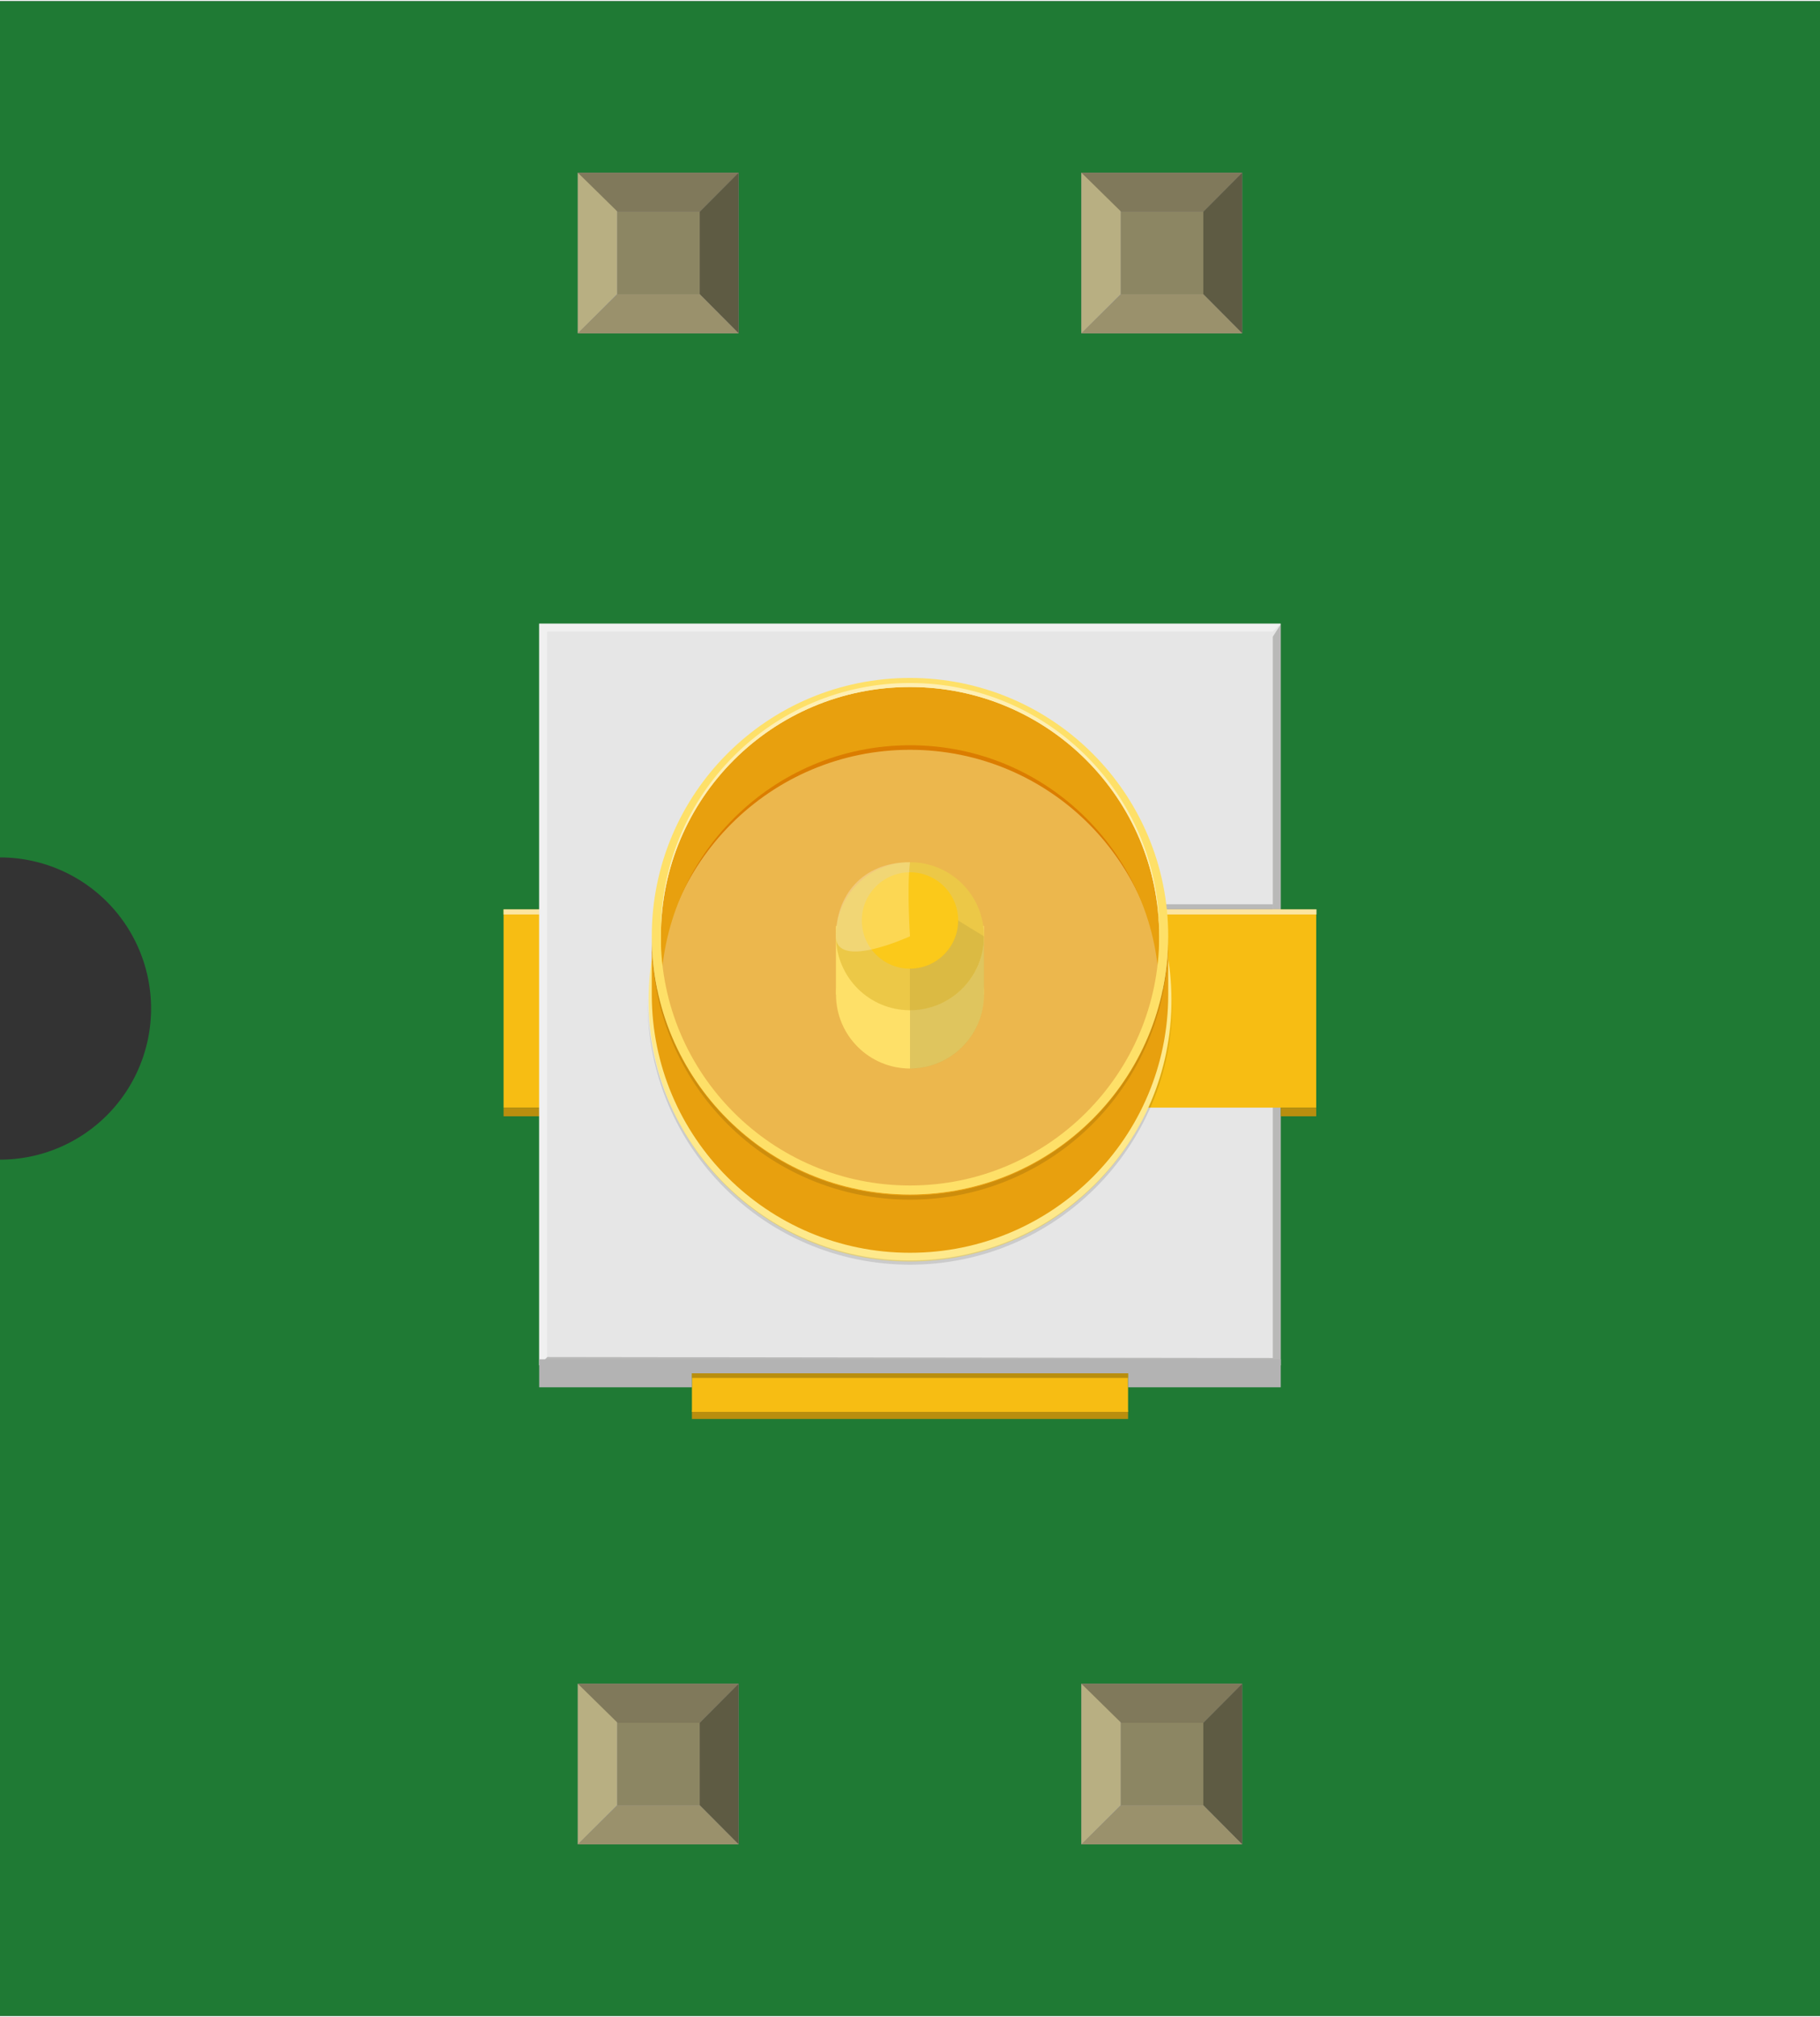 <?xml version='1.0' encoding='UTF-8' standalone='no'?>
<!-- Created with Fritzing (http://www.fritzing.org/) -->
<svg width="0.361in" x="0in" version="1.2" y="0in" xmlns="http://www.w3.org/2000/svg" height="0.4in" viewBox="0 0 361.417 400" baseProfile="tiny" xmlns:svg="http://www.w3.org/2000/svg">
 <rect x="0" y="0" width="361.417" height="400" fill="#333333" stroke="none"/>
 <desc>Fritzing breadboard generated by brd2svg</desc>
 <g id="breadboard">
  <g id="icon">
   <path fill="#1F7A34" stroke="none" stroke-width="0" d="M0,0L0,170A30,30 0 0 1 0,230L0,400L361.417,400L361.417,0L0,0z"/>
   <g transform="translate(100,118.757)">
    <g stroke-width="0">
     <rect width="10.833" x="0" y="61.556" fill="#F7BD13" height="39.361" stroke-width="0"/>
     <rect width="10.833" x="0" y="61.556" fill="#FCE5A1" height="1.014" stroke-width="0"/>
     <rect width="10.833" x="0" y="100.917" fill="#B98E0E" height="1.722" stroke-width="0"/>
     <rect width="86.611" x="37.403" y="161.014" fill="#B98E0E" height="1.722" stroke-width="0"/>
     <rect width="86.611" x="37.403" y="149.389" fill="#F7BD13" height="11.931" stroke-width="0"/>
    </g>
    <rect width="147.264" x="7.069" y="4.833" fill="#E6E6E6" height="147.25" stroke-width="0"/>
    <polygon opacity="0.22" fill="#1D1D1B" points="152.75,7.417,152.75,150.625,8.653,150.431,7.069,152.014,154.333,152.014,154.333,4.972" stroke-width="0"/>
    <polygon opacity="0.42" fill="#FFFFFF" points="8.653,150.5,8.653,6.403,152.75,6.403,154.319,4.806,7.069,4.806,7.069,152.069" stroke-width="0"/>
    <polygon fill="#B3B3B3" points="7.069,150.889,7.069,156.444,37.403,156.444,37.403,153.667,124.014,153.667,124.014,156.444,154.333,156.444,154.333,150.889" stroke-width="0"/>
    <rect width="86.611" x="37.403" y="153.667" fill="#B98E0E" height="0.917" stroke-width="0"/>
    <rect width="41.153" x="120.222" y="61.556" fill="#F7BD13" height="39.361" stroke-width="0"/>
    <rect width="41.208" x="120.222" y="61.556" fill="#FCE5A1" height="1.014" stroke-width="0"/>
    <rect width="32.556" x="120.194" opacity="0.22" y="60.542" fill="#1D1D1B" height="1.014" stroke-width="0"/>
    <rect width="7.042" x="154.333" y="100.917" fill="#B98E0E" height="1.722" stroke-width="0"/>
    <g stroke-width="0">
     <circle fill="#FAD771" cx="80.708" cy="78.458" r="51.278" stroke-width="0"/>
     <circle fill="#FEE98C" cx="80.708" cy="79.556" r="51.917" stroke-width="0"/>
     <circle fill="#ECB74D" cx="80.722" cy="78.458" r="50.167" stroke-width="0"/>
     <g stroke-width="0">
      <path fill="#DB7D00" stroke-width="0" d="M30.556,80.028c0,-27.708,22.458,-50.153,50.153,-50.153c27.722,0,50.167,22.458,50.167,50.153L130.875,78.458c0,-27.708,-22.444,-50.153,-50.167,-50.153C53,28.306,30.556,50.764,30.556,78.458L30.556,80.028z"/>
     </g>
     <g stroke-width="0">
      <g stroke-width="0">
       <circle fill="#FEE068" cx="80.708" cy="78.458" r="14.694" stroke-width="0"/>
      </g>
      <rect width="29.389" x="66" y="64.861" fill="#FEE068" height="13.597" stroke-width="0"/>
      <circle fill="#ECC847" cx="80.708" cy="66.889" r="14.694" stroke-width="0"/>
      <circle fill="#FBC91A" cx="80.708" cy="63.764" r="9.569" stroke-width="0"/>
      <g opacity="0.51" stroke-width="0">
       <path opacity="0.16" fill="#1D1D1B" stroke-width="0" d="M80.708,73.319c5.278,0,9.556,-4.292,9.556,-9.556l5.125,3.139c0,8.125,-6.569,14.694,-14.694,14.694L80.694,73.319z"/>
       <path opacity="0.27" fill="#1D1D1B" stroke-width="0" d="M80.708,93.167c8.125,0,14.694,-6.569,14.694,-14.694L95.403,66.889c0,8.125,-6.569,14.694,-14.694,14.694L80.708,93.167z"/>
      </g>
      <path opacity="0.25" fill="#FFFFFF" stroke-width="0" d="M80.708,52.194c-9.569,0,-14.708,6.708,-14.708,14.708c0,6.792,14.708,0,14.708,0S80.069,57.389,80.708,52.194z"/>
     </g>
     <path fill="#E8A00E" stroke-width="0" d="M29.431,66.889c0,28.333,22.958,51.278,51.278,51.278c28.333,0,51.278,-22.944,51.278,-51.278l0,11.569c0,28.333,-22.944,51.278,-51.278,51.278c-28.333,0,-51.278,-22.944,-51.278,-51.278L29.431,66.889z"/>
     <path fill="#E8A00E" stroke-width="0" d="M31.236,66.889c0,-27.333,22.153,-49.486,49.486,-49.486s49.486,22.153,49.486,49.486l0,11.569c0,-27.333,-22.153,-49.486,-49.486,-49.486S31.236,51.125,31.236,78.458L31.236,66.889z"/>
     <path fill="#FEE068" stroke-width="0" d="M80.708,15.611c-28.333,0,-51.278,22.958,-51.278,51.278c0,28.333,22.958,51.278,51.278,51.278c28.333,0,51.278,-22.944,51.278,-51.278C131.986,38.569,109.042,15.611,80.708,15.611zM80.708,116.375c-27.333,0,-49.486,-22.153,-49.486,-49.486s22.153,-49.486,49.486,-49.486s49.486,22.153,49.486,49.486S108.042,116.375,80.708,116.375z"/>
     <path opacity="0.49" fill="#FFFFFF" stroke-width="0" d="M31.236,66.097c0,-27.333,22.153,-49.486,49.486,-49.486s49.486,22.153,49.486,49.486l0,0.806c0,-27.333,-22.153,-49.486,-49.486,-49.486S31.236,39.556,31.236,66.889L31.236,66.097z"/>
     <path opacity="0.12" stroke-width="0" d="M131.958,67.944c0,28.306,-22.944,51.25,-51.25,51.25c-28.319,0,-51.25,-22.944,-51.25,-51.25l0,-0.833c0,28.306,22.944,51.25,51.25,51.25c28.306,0,51.25,-22.944,51.25,-51.25L131.958,67.944z"/>
     <path opacity="0.12" stroke-width="0" d="M132.806,80c0,28.778,-23.333,52.097,-52.097,52.097c-28.778,0,-52.097,-23.319,-52.097,-52.097L28.611,79.167c0,28.764,23.319,52.097,52.097,52.097c28.764,0,52.097,-23.333,52.097,-52.097L132.806,80z"/>
    </g>
   </g>
  </g>
  <g transform="translate(114.744,334.05)">
   <rect width="31.93" x="0" y="0" fill="#8D8C8C" height="31.9" id="connector0pin" stroke-width="0"/>
   <rect width="16.444" x="7.792" y="7.735" fill="#8C8663" height="16.415" stroke-width="0"/>
   <polygon fill="#B8AF82" points="0,31.9,7.792,24.137,7.792,6.972,0,0" stroke-width="0"/>
   <polygon fill="#80795B" points="24.208,7.763,7.903,7.763,0,0,31.93,0" stroke-width="0"/>
   <polygon fill="#5E5B43" points="24.208,24.137,24.208,7.763,31.93,0,31.93,31.9" stroke-width="0"/>
   <polygon fill="#9A916C" points="0,31.9,7.875,24.137,24.208,24.137,31.93,31.9" stroke-width="0"/>
  </g>
  <g transform="translate(114.744,34.05)">
   <rect width="31.93" x="0" y="0" fill="#8D8C8C" height="31.9" id="connector3pin" stroke-width="0"/>
   <rect width="16.444" x="7.792" y="7.735" fill="#8C8663" height="16.415" stroke-width="0"/>
   <polygon fill="#B8AF82" points="0,31.9,7.792,24.137,7.792,6.972,0,0" stroke-width="0"/>
   <polygon fill="#80795B" points="24.208,7.763,7.903,7.763,0,0,31.93,0" stroke-width="0"/>
   <polygon fill="#5E5B43" points="24.208,24.137,24.208,7.763,31.93,0,31.93,31.9" stroke-width="0"/>
   <polygon fill="#9A916C" points="0,31.9,7.875,24.137,24.208,24.137,31.93,31.9" stroke-width="0"/>
  </g>
  <g transform="translate(214.744,334.05)">
   <rect width="31.93" x="0" y="0" fill="#8D8C8C" height="31.9" id="connector1pin" stroke-width="0"/>
   <rect width="16.444" x="7.792" y="7.735" fill="#8C8663" height="16.415" stroke-width="0"/>
   <polygon fill="#B8AF82" points="0,31.9,7.792,24.137,7.792,6.972,0,0" stroke-width="0"/>
   <polygon fill="#80795B" points="24.208,7.763,7.903,7.763,0,0,31.93,0" stroke-width="0"/>
   <polygon fill="#5E5B43" points="24.208,24.137,24.208,7.763,31.93,0,31.93,31.9" stroke-width="0"/>
   <polygon fill="#9A916C" points="0,31.9,7.875,24.137,24.208,24.137,31.93,31.9" stroke-width="0"/>
  </g>
  <g transform="translate(214.744,34.05)">
   <rect width="31.93" x="0" y="0" fill="#8D8C8C" height="31.9" id="connector2pin" stroke-width="0"/>
   <rect width="16.444" x="7.792" y="7.735" fill="#8C8663" height="16.415" stroke-width="0"/>
   <polygon fill="#B8AF82" points="0,31.9,7.792,24.137,7.792,6.972,0,0" stroke-width="0"/>
   <polygon fill="#80795B" points="24.208,7.763,7.903,7.763,0,0,31.93,0" stroke-width="0"/>
   <polygon fill="#5E5B43" points="24.208,24.137,24.208,7.763,31.93,0,31.93,31.9" stroke-width="0"/>
   <polygon fill="#9A916C" points="0,31.9,7.875,24.137,24.208,24.137,31.93,31.9" stroke-width="0"/>
  </g>
 </g>
</svg>

